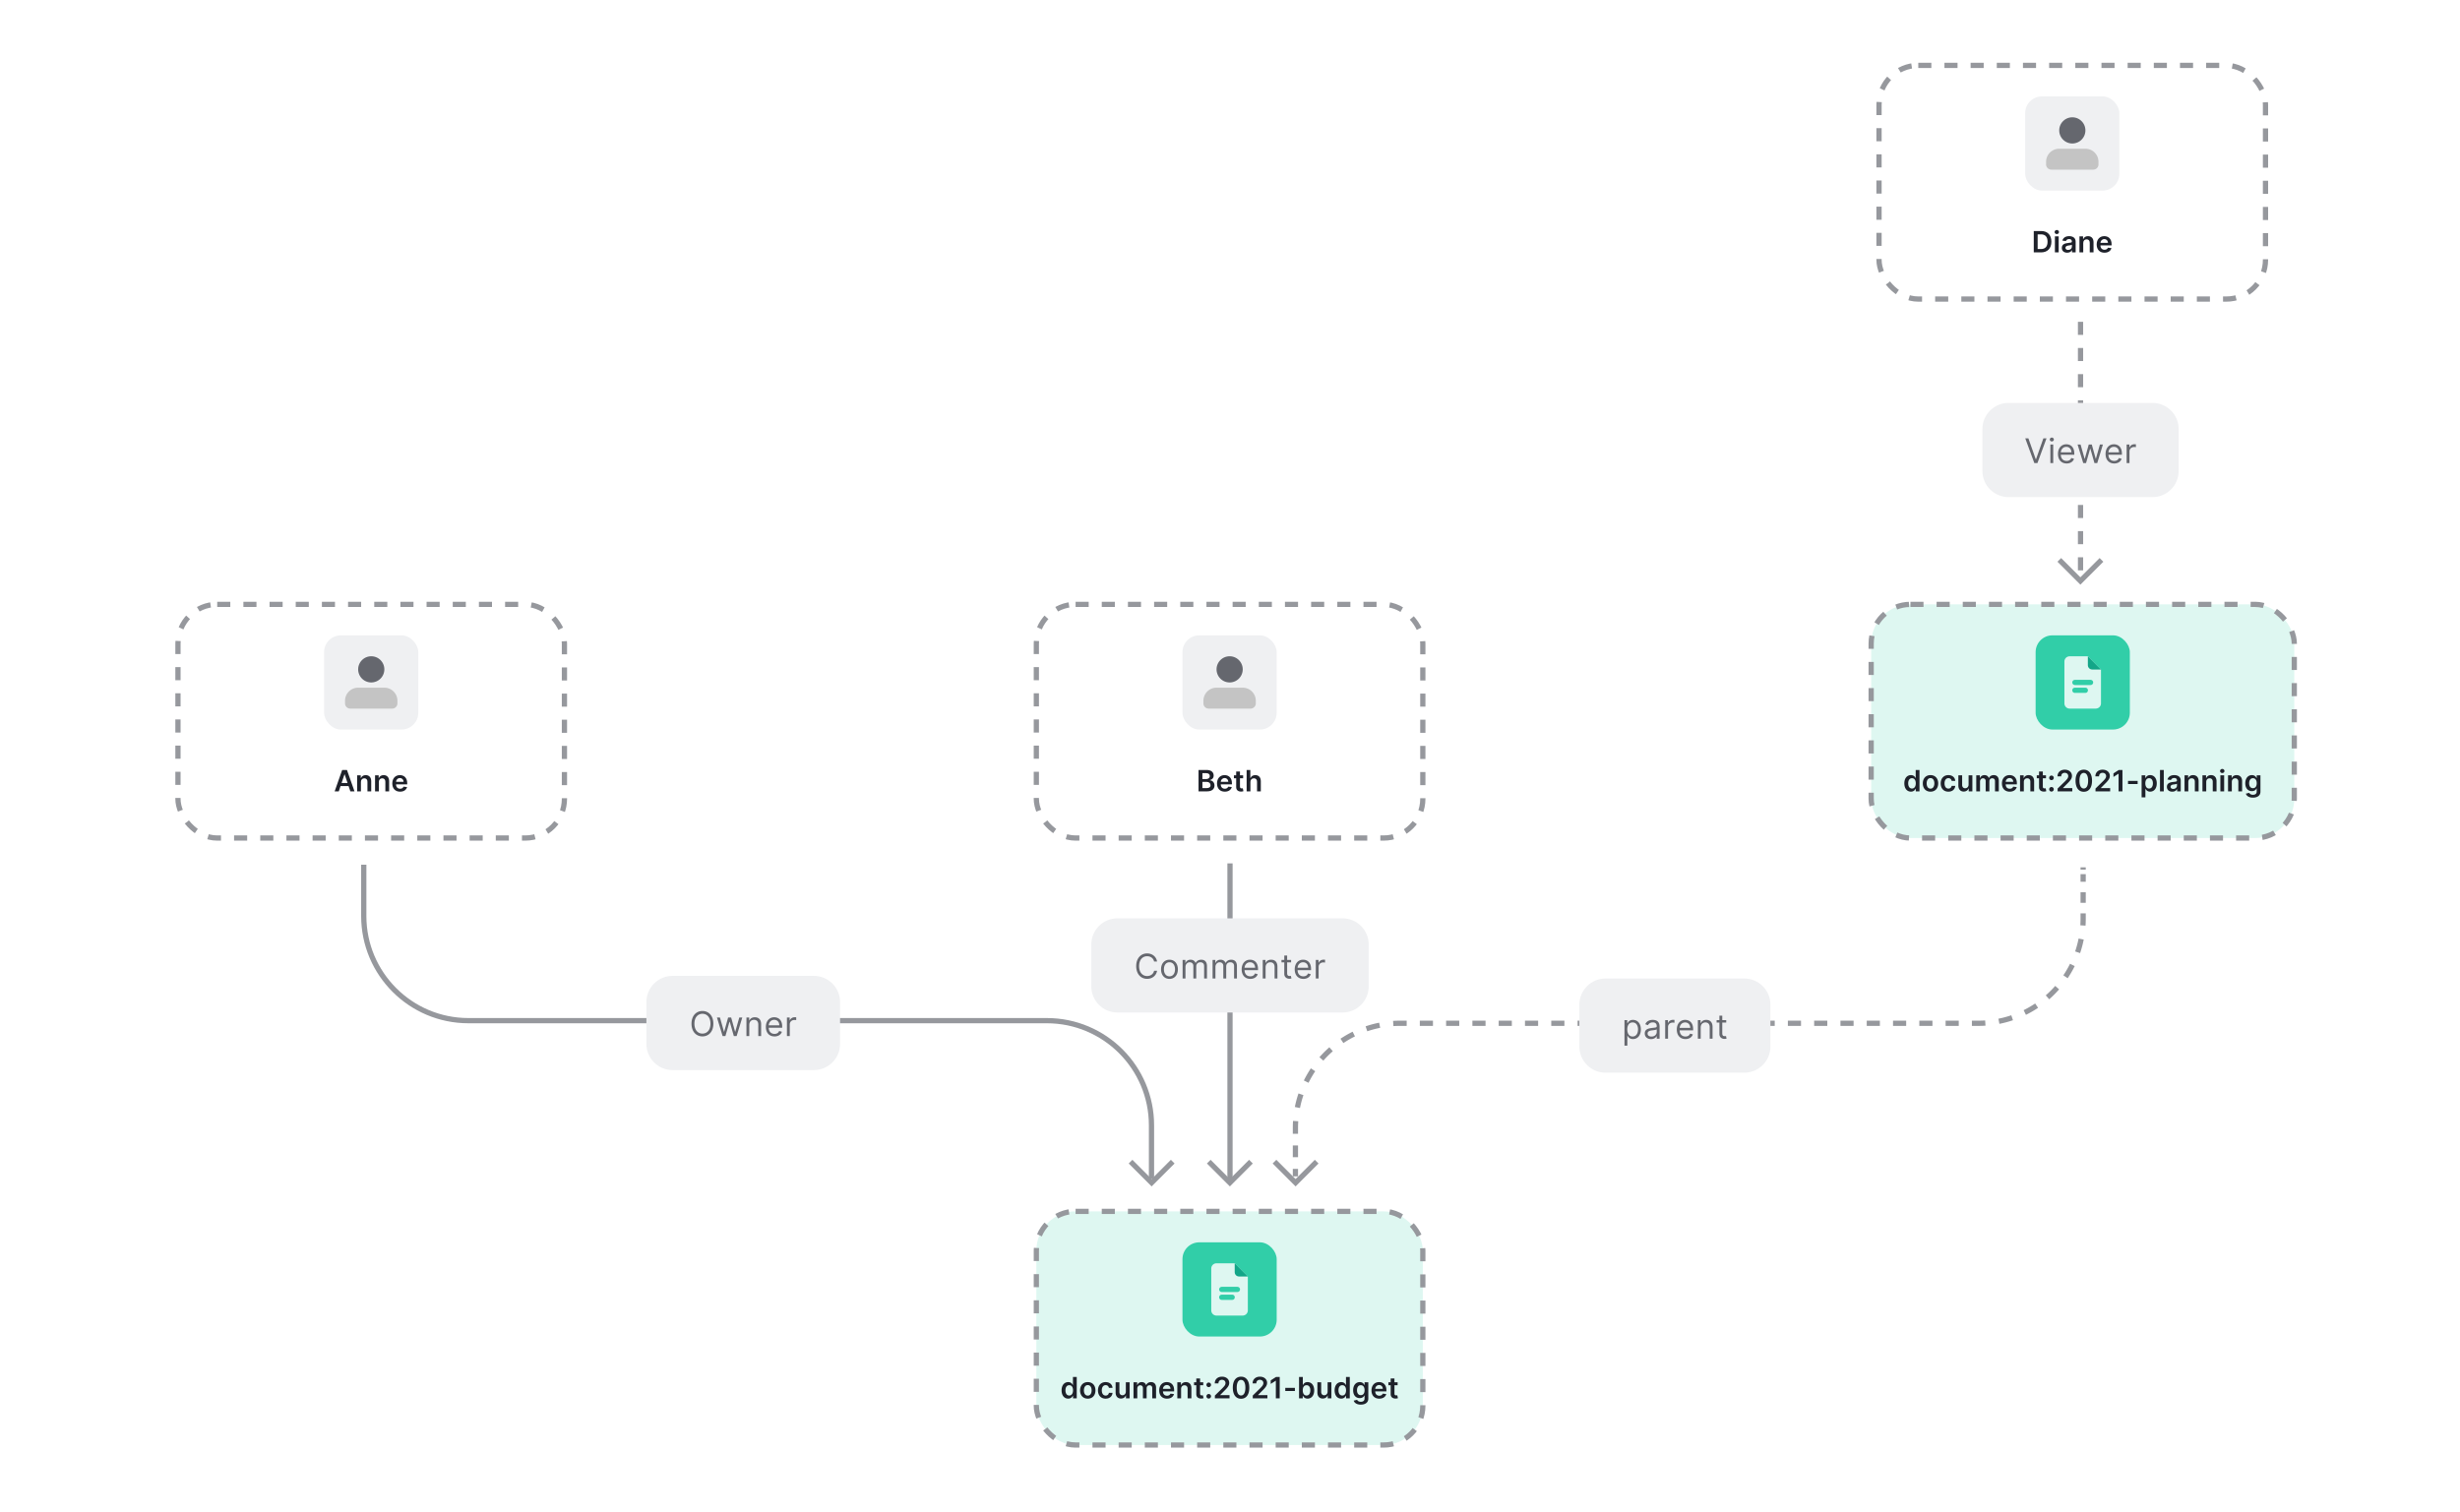<svg width="940" height="578" viewBox="0 0 940 578" fill="none" xmlns="http://www.w3.org/2000/svg"><path fill="#fff" d="M0 0h940v578H0z"/><rect x="396" y="463" width="147.678" height="89.308" rx="15" fill="#DEF7F1"/><rect x="451.839" y="474.839" width="36" height="36" rx="6.42" fill="#31CEA8"/><path d="M476.816 487.926v12.913a1.996 1.996 0 0 1-1.996 1.996h-9.985a1.995 1.995 0 0 1-1.996-1.996v-15.991c0-1.102.893-1.996 1.996-1.996h6.993l4.988 5.074z" fill="#DEF7F1"/><path d="M476.825 487.894h-3.376c-.912 0-1.65-.738-1.65-1.649v-3.406l5.026 5.055z" fill="#13A688"/><path d="M472.832 491.839h-5.986c-.555 0-1.007.447-1.007 1 0 .552.45 1 1.007 1h5.986c.555 0 1.007-.447 1.007-1 0-.553-.451-1-1.007-1zm-1.943 3h-4.1c-.524 0-.95.447-.95 1 0 .552.425 1 .95 1h4.1c.524 0 .95-.447.95-1 0-.553-.426-1-.95-1z" fill="#31CEA8"/><path d="M408.175 534.576c1.053 0 1.528-.626 1.756-1.073h.087v.966h1.421v-8.171h-1.449v3.056h-.059c-.22-.443-.671-1.093-1.752-1.093-1.416 0-2.529 1.109-2.529 3.152 0 2.018 1.081 3.163 2.525 3.163zm.403-1.185c-.953 0-1.456-.837-1.456-1.986 0-1.141.495-1.959 1.456-1.959.93 0 1.44.77 1.44 1.959s-.518 1.986-1.44 1.986zm7.073 1.197c1.795 0 2.936-1.264 2.936-3.159 0-1.899-1.141-3.168-2.936-3.168-1.796 0-2.937 1.269-2.937 3.168 0 1.895 1.141 3.159 2.937 3.159zm.008-1.157c-.994 0-1.481-.885-1.481-2.006 0-1.121.487-2.019 1.481-2.019.977 0 1.464.898 1.464 2.019s-.487 2.006-1.464 2.006zm6.826 1.157c1.54 0 2.522-.913 2.626-2.214h-1.381c-.123.658-.598 1.037-1.233 1.037-.901 0-1.484-.754-1.484-2.006 0-1.237.595-1.979 1.484-1.979.695 0 1.121.447 1.233 1.037h1.381c-.1-1.328-1.137-2.202-2.634-2.202-1.795 0-2.928 1.297-2.928 3.168 0 1.855 1.105 3.159 2.936 3.159zm7.717-2.697c0 .934-.666 1.397-1.304 1.397-.695 0-1.157-.491-1.157-1.269v-3.678h-1.445v3.902c0 1.472.838 2.305 2.043 2.305.918 0 1.564-.482 1.843-1.168h.064v1.089h1.4v-6.128h-1.444v3.55zm2.929 2.578h1.445v-3.727c0-.754.502-1.264 1.125-1.264.61 0 1.029.411 1.029 1.041v3.95h1.416v-3.822c0-.69.411-1.169 1.109-1.169.583 0 1.045.343 1.045 1.101v3.89h1.449v-4.114c0-1.368-.79-2.094-1.915-2.094-.89 0-1.568.439-1.84 1.121h-.063c-.236-.694-.83-1.121-1.656-1.121-.822 0-1.436.423-1.691 1.121h-.072v-1.041h-1.381v6.128zm12.796.119c1.428 0 2.409-.698 2.665-1.763l-1.349-.152c-.195.519-.674.79-1.297.79-.933 0-1.551-.614-1.563-1.663h4.268v-.443c0-2.15-1.292-3.096-2.8-3.096-1.756 0-2.901 1.289-2.901 3.18 0 1.923 1.129 3.147 2.977 3.147zm-1.54-3.762c.043-.782.622-1.44 1.484-1.44.829 0 1.388.606 1.396 1.44h-2.88zm6.93.052c0-.886.535-1.396 1.297-1.396.746 0 1.193.491 1.193 1.308v3.679h1.444v-3.902c.004-1.468-.834-2.306-2.099-2.306-.917 0-1.547.439-1.827 1.121h-.072v-1.041h-1.38v6.128h1.444v-3.591zm8.462-2.537h-1.209v-1.468h-1.444v1.468h-.87v1.117h.87v3.407c-.008 1.153.83 1.719 1.915 1.687.411-.012.694-.091.85-.143l-.244-1.129c-.079.02-.243.056-.423.056-.363 0-.654-.128-.654-.711v-3.167h1.209v-1.117zm2.097 6.215a.888.888 0 0 0 .878-.877.887.887 0 0 0-.878-.87.87.87 0 0 0-.877.87.872.872 0 0 0 .877.877zm0-4.376a.888.888 0 0 0 .878-.878.887.887 0 0 0-.878-.869.87.87 0 0 0-.877.869.873.873 0 0 0 .877.878zm2.353 4.289h5.601v-1.237h-3.558v-.056l1.408-1.432c1.588-1.524 2.027-2.266 2.027-3.188 0-1.368-1.113-2.369-2.757-2.369-1.62 0-2.769 1.005-2.769 2.557h1.409c0-.834.526-1.357 1.34-1.357.778 0 1.356.475 1.356 1.245 0 .682-.414 1.169-1.22 1.987l-2.837 2.78v1.07zm9.998.155c1.971.004 3.147-1.552 3.147-4.233 0-2.665-1.184-4.204-3.147-4.204-1.963 0-3.144 1.535-3.148 4.204 0 2.677 1.177 4.233 3.148 4.233zm0-1.248c-1.018 0-1.656-1.022-1.652-2.985.004-1.946.638-2.972 1.652-2.972 1.017 0 1.651 1.026 1.655 2.972 0 1.963-.634 2.985-1.655 2.985zm4.473 1.093h5.601v-1.237h-3.558v-.056l1.408-1.432c1.588-1.524 2.026-2.266 2.026-3.188 0-1.368-1.113-2.369-2.756-2.369-1.62 0-2.769 1.005-2.769 2.557h1.408c0-.834.527-1.357 1.341-1.357.778 0 1.356.475 1.356 1.245 0 .682-.415 1.169-1.221 1.987l-2.836 2.78v1.07zm10.301-8.171h-1.409l-2.03 1.305v1.356l1.911-1.221h.048v6.731h1.48v-8.171zm5.804 4.173h-3.678v1.189h3.678v-1.189zm1.583 3.998h1.42v-.966h.084c.228.447.702 1.073 1.756 1.073 1.444 0 2.525-1.145 2.525-3.163 0-2.043-1.113-3.152-2.529-3.152-1.082 0-1.532.65-1.752 1.093h-.06v-3.056h-1.444v8.171zm1.416-3.064c0-1.189.511-1.959 1.441-1.959.961 0 1.456.818 1.456 1.959 0 1.149-.503 1.986-1.456 1.986-.922 0-1.441-.797-1.441-1.986zm9.502.486c0 .934-.666 1.397-1.304 1.397-.694 0-1.157-.491-1.157-1.269v-3.678h-1.444v3.902c0 1.472.837 2.305 2.042 2.305.918 0 1.564-.482 1.843-1.168h.064v1.089h1.401v-6.128h-1.445v3.55zm5.204 2.685c1.053 0 1.528-.626 1.755-1.073h.088v.966h1.42v-8.171h-1.448v3.056h-.06c-.219-.443-.67-1.093-1.751-1.093-1.417 0-2.53 1.109-2.53 3.152 0 2.018 1.081 3.163 2.526 3.163zm.403-1.185c-.954 0-1.457-.837-1.457-1.986 0-1.141.495-1.959 1.457-1.959.929 0 1.44.77 1.44 1.959s-.519 1.986-1.44 1.986zm7.064 3.479c1.656 0 2.876-.758 2.876-2.302v-6.227h-1.424v1.013h-.08c-.219-.443-.678-1.093-1.759-1.093-1.416 0-2.529 1.109-2.529 3.124 0 1.998 1.113 2.996 2.525 2.996 1.049 0 1.54-.563 1.763-1.013h.072v1.16c0 .878-.598 1.249-1.42 1.249-.87 0-1.253-.411-1.428-.746l-1.301.315c.263.834 1.145 1.524 2.705 1.524zm.012-3.622c-.954 0-1.456-.742-1.456-1.871 0-1.113.494-1.931 1.456-1.931.929 0 1.44.77 1.44 1.931 0 1.169-.519 1.871-1.44 1.871zm7.057 1.34c1.428 0 2.41-.698 2.665-1.763l-1.348-.152c-.196.519-.674.79-1.297.79-.933 0-1.552-.614-1.564-1.663h4.269v-.443c0-2.15-1.293-3.096-2.801-3.096-1.755 0-2.9 1.289-2.9 3.18 0 1.923 1.129 3.147 2.976 3.147zm-1.54-3.762c.044-.782.623-1.44 1.484-1.44.83 0 1.389.606 1.397 1.44h-2.881zm8.547-2.485h-1.209v-1.468H531.4v1.468h-.87v1.117h.87v3.407c-.008 1.153.83 1.719 1.915 1.687.411-.012.694-.091.849-.143l-.243-1.129c-.08.02-.243.056-.423.056-.363 0-.654-.128-.654-.711v-3.167h1.209v-1.117z" fill="#1E212A"/><rect x="396" y="463" width="147.678" height="89.308" rx="15" stroke="#96989D" stroke-width="2" stroke-dasharray="5 5"/><rect x="451.839" y="242.839" width="36" height="36" rx="6.42" fill="#EFF0F2"/><path d="M464.862 255.84a5 5 0 1 1 10-.001 5 5 0 0 1-10 .001z" fill="#65676E"/><path d="M461.304 264.309a4.992 4.992 0 0 1 3.532-1.463h10.027a4.996 4.996 0 0 1 4.995 4.995v.996a2.002 2.002 0 0 1-2.002 2.002h-16.013a2.002 2.002 0 0 1-2.002-2.002v-.996c0-1.324.526-2.595 1.463-3.532z" fill="#C4C4C4"/><path d="M457.979 302.469h3.307c1.871 0 2.789-.954 2.789-2.226 0-1.237-.878-1.963-1.748-2.007v-.08c.798-.187 1.428-.746 1.428-1.739 0-1.217-.877-2.119-2.649-2.119h-3.127v8.171zm1.48-1.237v-2.394h1.631c.914 0 1.481.559 1.481 1.289 0 .65-.447 1.105-1.52 1.105h-1.592zm0-3.459v-2.254h1.496c.87 0 1.32.459 1.32 1.089 0 .718-.582 1.165-1.352 1.165h-1.464zm8.552 4.815c1.428 0 2.41-.698 2.665-1.763l-1.348-.152c-.196.519-.675.79-1.297.79-.933 0-1.552-.614-1.564-1.663h4.269v-.443c0-2.15-1.293-3.096-2.801-3.096-1.755 0-2.9 1.289-2.9 3.18 0 1.923 1.129 3.147 2.976 3.147zm-1.54-3.762c.044-.782.623-1.44 1.484-1.44.83 0 1.389.606 1.397 1.44h-2.881zm8.547-2.485h-1.209v-1.468h-1.444v1.468h-.87v1.117h.87v3.407c-.008 1.153.83 1.719 1.915 1.687.411-.012.694-.091.849-.143l-.243-1.129c-.08.02-.243.056-.423.056-.363 0-.654-.128-.654-.71v-3.168h1.209v-1.117zm2.783 2.537c0-.886.551-1.396 1.325-1.396.758 0 1.205.483 1.205 1.308v3.679h1.444v-3.902c0-1.48-.838-2.306-2.111-2.306-.941 0-1.54.427-1.823 1.121h-.072v-3.084h-1.412v8.171h1.444v-3.591z" fill="#1E212A"/><rect x="396" y="231" width="147.678" height="89.308" rx="15" stroke="#96989D" stroke-width="2" stroke-dasharray="5 5"/><rect x="773.839" y="36.839" width="36" height="36" rx="6.42" fill="#EFF0F2"/><path d="M786.862 49.84a5 5 0 1 1 10 0 5 5 0 0 1-10 0z" fill="#65676E"/><path d="M783.304 58.309a4.994 4.994 0 0 1 3.532-1.463h10.027a4.997 4.997 0 0 1 4.995 4.996v.995a2.002 2.002 0 0 1-2.002 2.002h-16.013a2.002 2.002 0 0 1-2.002-2.002v-.996c0-1.324.526-2.595 1.463-3.532z" fill="#C4C4C4"/><path d="M779.9 96.469c2.49 0 3.966-1.54 3.966-4.094 0-2.545-1.476-4.077-3.91-4.077h-2.824v8.17h2.768zm-1.288-1.281v-5.61h1.26c1.66 0 2.526.926 2.526 2.797 0 1.88-.866 2.813-2.569 2.813h-1.217zm6.596 1.28h1.445v-6.127h-1.445v6.128zm.726-6.997c.459 0 .834-.351.834-.782 0-.435-.375-.786-.834-.786-.462 0-.837.351-.837.786 0 .431.375.782.837.782zm3.967 7.121c.961 0 1.536-.45 1.799-.965h.048v.842h1.388v-4.101c0-1.62-1.32-2.107-2.489-2.107-1.289 0-2.278.575-2.597 1.692l1.348.191c.144-.419.551-.778 1.257-.778.67 0 1.037.343 1.037.946v.023c0 .416-.435.435-1.516.551-1.189.128-2.326.483-2.326 1.863 0 1.205.882 1.843 2.051 1.843zm.375-1.06c-.602 0-1.033-.276-1.033-.807 0-.554.482-.786 1.129-.877.379-.052 1.137-.148 1.324-.3v.722c0 .683-.55 1.261-1.42 1.261zm5.757-2.654c0-.885.534-1.396 1.296-1.396.746 0 1.193.49 1.193 1.308v3.679h1.444v-3.902c.004-1.468-.833-2.306-2.098-2.306-.918 0-1.548.439-1.827 1.121h-.072v-1.041h-1.38v6.128h1.444v-3.59zm8.114 3.71c1.429 0 2.41-.698 2.665-1.763l-1.348-.152c-.196.519-.674.79-1.297.79-.933 0-1.552-.614-1.564-1.663h4.269v-.443c0-2.15-1.292-3.096-2.8-3.096-1.756 0-2.901 1.289-2.901 3.18 0 1.922 1.129 3.147 2.976 3.147zm-1.54-3.762c.044-.782.623-1.44 1.484-1.44.83 0 1.389.607 1.397 1.44h-2.881z" fill="#1E212A"/><rect x="718" y="25" width="147.678" height="89.308" rx="15" stroke="#96989D" stroke-width="2" stroke-dasharray="5 5"/><rect x="123.839" y="242.839" width="36" height="36" rx="6.42" fill="#EFF0F2"/><path d="M136.862 255.84a5 5 0 1 1 10-.001 5 5 0 0 1-10 .001z" fill="#65676E"/><path d="M133.304 264.309a4.992 4.992 0 0 1 3.532-1.463h10.027a4.996 4.996 0 0 1 4.995 4.995v.996a2.002 2.002 0 0 1-2.002 2.002h-16.013a2.002 2.002 0 0 1-2.002-2.002v-.996c0-1.324.526-2.595 1.463-3.532z" fill="#C4C4C4"/><path d="M129.454 302.469l.674-2.015h3.072l.678 2.015h1.58l-2.881-8.171h-1.827l-2.876 8.171h1.58zm1.073-3.204l1.105-3.291h.064l1.105 3.291h-2.274zm7.387-.387c0-.886.535-1.396 1.297-1.396.746 0 1.193.491 1.193 1.308v3.679h1.444v-3.902c.004-1.468-.834-2.306-2.099-2.306-.917 0-1.548.439-1.827 1.121h-.072v-1.041h-1.38v6.128h1.444v-3.591zm6.846 0c0-.886.535-1.396 1.297-1.396.746 0 1.193.491 1.193 1.308v3.679h1.444v-3.902c.004-1.468-.834-2.306-2.099-2.306-.917 0-1.548.439-1.827 1.121h-.072v-1.041h-1.38v6.128h1.444v-3.591zm8.115 3.71c1.428 0 2.409-.698 2.665-1.763l-1.349-.152c-.195.519-.674.79-1.296.79-.934 0-1.552-.614-1.564-1.663h4.269v-.443c0-2.15-1.293-3.096-2.801-3.096-1.755 0-2.9 1.289-2.9 3.18 0 1.923 1.129 3.147 2.976 3.147zm-1.54-3.762c.044-.782.622-1.44 1.484-1.44.83 0 1.388.606 1.396 1.44h-2.88z" fill="#1E212A"/><rect x="68" y="231" width="147.678" height="89.308" rx="15" stroke="#96989D" stroke-width="2" stroke-dasharray="5 5"/><path d="M796 335h1-1zm-261 56.113v-1 1zm221 0v1-1zm41-59.613v.875h-2v-.875h2zm0 2.625V335h-2v-.875h2zm0 .875v2.014h-2V335h2zm0 6.042v4.029h-2v-4.029h2zm0 8.057v2.014h-2v-2.014h2zm0 2.014c0 .902-.029 1.796-.086 2.684l-1.996-.129c.054-.845.082-1.696.082-2.555h2zm-.78 8.001a40.737 40.737 0 0 1-1.386 5.183l-1.894-.643a38.744 38.744 0 0 0 1.318-4.928l1.962.388zm-3.441 10.138a40.901 40.901 0 0 1-2.685 4.642l-1.662-1.112a39.037 39.037 0 0 0 2.554-4.416l1.793.886zm-5.953 8.895a41.375 41.375 0 0 1-3.792 3.792l-1.32-1.503a39.39 39.39 0 0 0 3.609-3.608l1.503 1.319zm-8.045 7.06a40.985 40.985 0 0 1-4.643 2.686l-.886-1.793a38.956 38.956 0 0 0 4.416-2.555l1.113 1.662zm-9.597 4.741a40.779 40.779 0 0 1-5.183 1.385l-.389-1.962a38.756 38.756 0 0 0 4.929-1.317l.643 1.894zm-10.501 2.079c-.887.057-1.782.086-2.683.086v-2c.858 0 1.71-.027 2.554-.082l.129 1.996zm-2.683.086h-2.511v-2H756v2zm-7.534 0h-5.023v-2h5.023v2zm-10.046 0h-5.022v-2h5.022v2zm-10.045 0h-5.023v-2h5.023v2zm-10.045 0h-5.023v-2h5.023v2zm-10.046 0h-5.023v-2h5.023v2zm-10.045 0h-5.023v-2h5.023v2zm-10.046 0h-5.023v-2h5.023v2zm-10.045 0h-5.023v-2h5.023v2zm-10.046 0h-5.023v-2h5.023v2zm-10.045 0h-5.023v-2h5.023v2zm-10.046 0h-5.022v-2h5.022v2zm-10.045 0h-5.023v-2h5.023v2zm-10.046 0h-5.022v-2h5.022v2zm-10.045 0h-5.023v-2h5.023v2zm-10.045 0h-5.023v-2h5.023v2zm-10.046 0h-5.023v-2h5.023v2zm-10.045 0h-5.023v-2h5.023v2zm-10.046 0h-5.023v-2h5.023v2zm-10.045 0h-5.023v-2h5.023v2zm-10.046 0h-5.022v-2h5.022v2zm-10.045 0h-5.023v-2h5.023v2zm-10.046 0H535v-2h2.511v2zm-2.511 0c-.858 0-1.71.028-2.554.083l-.129-1.996a41.84 41.84 0 0 1 2.683-.087v2zm-7.612.743c-1.685.333-3.33.775-4.929 1.317l-.643-1.894a40.779 40.779 0 0 1 5.183-1.385l.389 1.962zm-9.64 3.271a38.87 38.87 0 0 0-4.416 2.555l-1.113-1.662a40.985 40.985 0 0 1 4.643-2.686l.886 1.793zm-8.462 5.664a39.139 39.139 0 0 0-3.609 3.608l-1.503-1.319a41.25 41.25 0 0 1 3.792-3.792l1.32 1.503zm-6.718 7.654a38.886 38.886 0 0 0-2.554 4.416l-1.794-.886a40.972 40.972 0 0 1 2.686-4.642l1.662 1.112zm-4.508 9.128a38.744 38.744 0 0 0-1.318 4.928l-1.962-.388a40.737 40.737 0 0 1 1.386-5.183l1.894.643zm-1.978 9.986a40.028 40.028 0 0 0-.082 2.554h-2c0-.901.029-1.796.086-2.683l1.996.129zm-.082 2.554v2.236h-2v-2.236h2zm0 6.708v4.471h-2v-4.471h2zm0 8.943V449h-2v-2.236h2zm0 2.236v.625h-2V449h2zm0 1.875v.625h-2v-.625h2z" fill="#96989D"/><path d="M487 444l8.056 8.056 8.057-8.056" stroke="#96989D" stroke-width="2"/><path d="M603.5 384c0-5.523 4.477-10 10-10h53c5.523 0 10 4.477 10 10v16c0 5.523-4.477 10-10 10h-53c-5.523 0-10-4.477-10-10v-16z" fill="#EFF0F2"/><path d="M620.741 399.659h1.09v-3.748h.092c.24.387.702 1.237 2.068 1.237 1.773 0 3.01-1.422 3.01-3.675 0-2.234-1.237-3.656-3.028-3.656-1.385 0-1.81.849-2.05 1.219h-.129v-1.127h-1.053v9.75zm1.071-6.204c0-1.589.702-2.66 2.032-2.66 1.385 0 2.068 1.164 2.068 2.66 0 1.514-.702 2.714-2.068 2.714-1.312 0-2.032-1.108-2.032-2.714zm9.088 3.711c1.237 0 1.883-.665 2.105-1.126h.055v.96h1.09v-4.672c0-2.253-1.718-2.511-2.622-2.511-1.071 0-2.29.369-2.844 1.662l1.034.369c.24-.517.808-1.071 1.847-1.071 1.001 0 1.495.531 1.495 1.44v.037c0 .527-.535.48-1.828.647-1.315.17-2.751.461-2.751 2.086 0 1.385 1.071 2.179 2.419 2.179zm.166-.978c-.868 0-1.496-.388-1.496-1.145 0-.831.757-1.09 1.607-1.201.461-.055 1.699-.184 1.883-.406v.997c0 .887-.701 1.755-1.994 1.755zm5.222.812h1.09v-4.487c0-.96.757-1.662 1.791-1.662.291 0 .591.055.665.074v-1.108a10.696 10.696 0 0 0-.573-.019c-.849 0-1.588.48-1.846 1.182h-.074v-1.071h-1.053V397zm7.744.148c1.441 0 2.493-.72 2.826-1.791l-1.053-.296c-.277.739-.918 1.108-1.773 1.108-1.278 0-2.16-.826-2.211-2.345h5.148v-.462c0-2.64-1.57-3.545-3.047-3.545-1.921 0-3.195 1.514-3.195 3.693 0 2.179 1.256 3.638 3.305 3.638zm-2.211-4.266c.074-1.103.854-2.087 2.101-2.087 1.181 0 1.939.887 1.939 2.087h-4.04zm8.044-.148c0-1.237.767-1.939 1.81-1.939 1.011 0 1.625.661 1.625 1.773V397h1.09v-4.506c0-1.809-.965-2.677-2.401-2.677-1.071 0-1.736.48-2.068 1.2h-.093v-1.108h-1.052V397h1.089v-4.266zm9.749-2.825H658.1v-1.699h-1.09v1.699h-1.071v.923h1.071v4.432c0 1.237.998 1.828 1.921 1.828.406 0 .665-.074.812-.129l-.221-.979c-.092.019-.24.056-.48.056-.48 0-.942-.148-.942-1.071v-4.137h1.514v-.923z" fill="#65676E"/><path d="M470 330v122" stroke="#96989D" stroke-width="2" stroke-miterlimit="16"/><path d="M417 361c0-5.523 4.477-10 10-10h86c5.523 0 10 4.477 10 10v16c0 5.523-4.477 10-10 10h-86c-5.523 0-10-4.477-10-10v-16z" fill="#EFF0F2"/><path d="M442.136 367.5c-.351-1.939-1.902-3.084-3.804-3.084-2.419 0-4.173 1.865-4.173 4.857 0 2.991 1.754 4.856 4.173 4.856 1.902 0 3.453-1.145 3.804-3.084h-1.145c-.277 1.312-1.403 2.013-2.659 2.013-1.717 0-3.065-1.329-3.065-3.785 0-2.456 1.348-3.786 3.065-3.786 1.256 0 2.382.702 2.659 2.013h1.145zm4.733 6.648c1.921 0 3.213-1.459 3.213-3.657 0-2.215-1.292-3.674-3.213-3.674-1.92 0-3.213 1.459-3.213 3.674 0 2.198 1.293 3.657 3.213 3.657zm0-.979c-1.459 0-2.123-1.256-2.123-2.678 0-1.421.664-2.696 2.123-2.696s2.124 1.275 2.124 2.696c0 1.422-.665 2.678-2.124 2.678zm5.026.831h1.09v-4.432c0-1.039.757-1.773 1.606-1.773.827 0 1.404.541 1.404 1.348V374h1.108v-4.616c0-.915.572-1.589 1.569-1.589.776 0 1.441.411 1.441 1.459V374h1.089v-4.746c0-1.666-.895-2.437-2.16-2.437-1.016 0-1.759.466-2.124 1.2h-.074c-.351-.757-.969-1.2-1.902-1.2-.923 0-1.606.443-1.902 1.2h-.092v-1.108h-1.053V374zm11.449 0h1.09v-4.432c0-1.039.757-1.773 1.606-1.773.827 0 1.404.541 1.404 1.348V374h1.108v-4.616c0-.915.572-1.589 1.569-1.589.776 0 1.441.411 1.441 1.459V374h1.089v-4.746c0-1.666-.896-2.437-2.16-2.437-1.016 0-1.759.466-2.124 1.2h-.074c-.351-.757-.969-1.2-1.902-1.2-.923 0-1.606.443-1.902 1.2h-.092v-1.108h-1.053V374zm14.422.148c1.44 0 2.493-.72 2.825-1.791l-1.052-.296c-.277.739-.919 1.108-1.773 1.108-1.279 0-2.16-.826-2.211-2.345h5.147v-.462c0-2.64-1.569-3.545-3.047-3.545-1.92 0-3.194 1.514-3.194 3.693 0 2.179 1.255 3.638 3.305 3.638zm-2.211-4.266c.074-1.103.854-2.087 2.1-2.087 1.182 0 1.939.887 1.939 2.087h-4.039zm8.044-.148c0-1.237.766-1.939 1.81-1.939 1.011 0 1.625.661 1.625 1.773V374h1.089v-4.506c0-1.809-.965-2.677-2.4-2.677-1.071 0-1.736.48-2.069 1.2h-.092v-1.108h-1.053V374h1.09v-4.266zm9.749-2.825h-1.514v-1.699h-1.09v1.699h-1.071v.923h1.071v4.432c0 1.237.997 1.828 1.921 1.828.406 0 .664-.074.812-.129l-.222-.979c-.092.019-.24.056-.48.056-.48 0-.941-.148-.941-1.071v-4.137h1.514v-.923zm4.685 7.239c1.441 0 2.493-.72 2.826-1.791l-1.053-.296c-.277.739-.918 1.108-1.773 1.108-1.278 0-2.16-.826-2.211-2.345h5.148v-.462c0-2.64-1.57-3.545-3.047-3.545-1.921 0-3.195 1.514-3.195 3.693 0 2.179 1.256 3.638 3.305 3.638zm-2.211-4.266c.074-1.103.854-2.087 2.101-2.087 1.181 0 1.939.887 1.939 2.087h-4.04zm6.955 4.118h1.089v-4.487c0-.96.757-1.662 1.792-1.662.29 0 .59.055.664.074v-1.108a10.657 10.657 0 0 0-.572-.019c-.85 0-1.588.48-1.847 1.182h-.074v-1.071h-1.052V374z" fill="#65676E"/><path d="M478 444l-8.056 8.057-8.057-8.057" stroke="#96989D" stroke-width="2"/><path d="M139 334h-1 1zm40 57.113h221v-2H179v2zm260 39V448h2v-17.887h-2zm-299-80V334h-2v16.113h2zM439 448v2.5h2V448h-2zM140 334v-3.5h-2v3.5h2zm260 57.113c21.539 0 39 17.461 39 39h2c0-22.643-18.356-41-41-41v2zm-221-2c-21.539 0-39-17.46-39-39h-2c0 22.644 18.356 41 41 41v-2z" fill="#96989D"/><path d="M247 383c0-5.523 4.477-10 10-10h54c5.523 0 10 4.477 10 10v16c0 5.523-4.477 10-10 10h-54c-5.523 0-10-4.477-10-10v-16z" fill="#EFF0F2"/><path d="M272.586 391.273c0-2.992-1.754-4.857-4.173-4.857s-4.174 1.865-4.174 4.857c0 2.991 1.755 4.856 4.174 4.856 2.419 0 4.173-1.865 4.173-4.856zm-1.108 0c0 2.456-1.348 3.785-3.065 3.785-1.718 0-3.066-1.329-3.066-3.785 0-2.456 1.348-3.786 3.066-3.786 1.717 0 3.065 1.33 3.065 3.786zM276.12 396h1.071l1.551-5.447h.111l1.551 5.447h1.071l2.16-7.091h-1.145l-1.532 5.411h-.074l-1.496-5.411h-1.163l-1.514 5.429h-.074l-1.533-5.429h-1.145L276.12 396zm10.195-4.266c0-1.237.766-1.939 1.81-1.939 1.011 0 1.625.661 1.625 1.773V396h1.089v-4.506c0-1.809-.965-2.677-2.4-2.677-1.071 0-1.736.48-2.068 1.2h-.093v-1.108h-1.052V396h1.089v-4.266zm9.638 4.414c1.441 0 2.493-.72 2.825-1.791l-1.052-.296c-.277.739-.919 1.108-1.773 1.108-1.279 0-2.16-.826-2.211-2.345h5.147v-.462c0-2.64-1.569-3.545-3.047-3.545-1.92 0-3.194 1.514-3.194 3.693 0 2.179 1.255 3.638 3.305 3.638zm-2.211-4.266c.074-1.103.854-2.087 2.1-2.087 1.182 0 1.939.887 1.939 2.087h-4.039zm6.955 4.118h1.089v-4.487c0-.96.757-1.662 1.791-1.662.291 0 .591.055.665.074v-1.108a10.693 10.693 0 0 0-.572-.019c-.85 0-1.588.48-1.847 1.182h-.074v-1.071h-1.052V396z" fill="#65676E"/><path d="M432 444l8.056 8.056 8.057-8.056" stroke="#96989D" stroke-width="2"/><rect x="715" y="231" width="161.678" height="89.308" rx="15" fill="#DEF7F1"/><rect x="777.839" y="242.839" width="36" height="36" rx="6.42" fill="#31CEA8"/><path d="M802.816 255.926v12.913a1.996 1.996 0 0 1-1.996 1.996h-9.985a1.995 1.995 0 0 1-1.996-1.996v-15.991c0-1.102.893-1.996 1.996-1.996h6.993l4.988 5.074z" fill="#DEF7F1"/><path d="M802.825 255.894h-3.376c-.912 0-1.65-.738-1.65-1.649v-3.406l5.026 5.055z" fill="#13A688"/><path d="M798.832 259.839h-5.986c-.555 0-1.007.447-1.007 1 0 .552.45 1 1.007 1h5.986c.555 0 1.007-.447 1.007-1 0-.553-.451-1-1.007-1zm-1.943 3h-4.1c-.524 0-.95.447-.95 1 0 .552.425 1 .95 1h4.1c.524 0 .95-.447.95-1 0-.553-.426-1-.95-1z" fill="#31CEA8"/><path d="M730.198 302.576c1.053 0 1.528-.626 1.756-1.073h.087v.966h1.421v-8.171h-1.449v3.056h-.059c-.22-.443-.671-1.093-1.752-1.093-1.416 0-2.529 1.109-2.529 3.152 0 2.018 1.081 3.163 2.525 3.163zm.403-1.185c-.953 0-1.456-.837-1.456-1.986 0-1.141.495-1.959 1.456-1.959.93 0 1.44.77 1.44 1.959s-.518 1.986-1.44 1.986zm7.073 1.197c1.795 0 2.936-1.264 2.936-3.159 0-1.899-1.141-3.168-2.936-3.168-1.796 0-2.937 1.269-2.937 3.168 0 1.895 1.141 3.159 2.937 3.159zm.008-1.157c-.994 0-1.481-.885-1.481-2.006 0-1.121.487-2.019 1.481-2.019.977 0 1.464.898 1.464 2.019s-.487 2.006-1.464 2.006zm6.826 1.157c1.54 0 2.522-.913 2.626-2.214h-1.381c-.123.658-.598 1.037-1.233 1.037-.901 0-1.484-.754-1.484-2.006 0-1.237.595-1.979 1.484-1.979.695 0 1.121.447 1.233 1.037h1.381c-.1-1.328-1.137-2.202-2.634-2.202-1.795 0-2.928 1.297-2.928 3.168 0 1.855 1.105 3.159 2.936 3.159zm7.717-2.697c0 .934-.666 1.397-1.304 1.397-.695 0-1.157-.491-1.157-1.269v-3.678h-1.445v3.902c0 1.472.838 2.305 2.043 2.305.918 0 1.564-.482 1.843-1.168h.064v1.089h1.4v-6.128h-1.444v3.55zm2.929 2.578h1.445v-3.727c0-.754.502-1.264 1.125-1.264.61 0 1.029.411 1.029 1.041v3.95h1.416v-3.822c0-.69.411-1.169 1.109-1.169.583 0 1.045.343 1.045 1.101v3.89h1.449v-4.113c0-1.369-.79-2.095-1.915-2.095-.89 0-1.568.439-1.84 1.121h-.063c-.236-.694-.83-1.121-1.656-1.121-.822 0-1.436.423-1.691 1.121h-.072v-1.041h-1.381v6.128zm12.796.119c1.428 0 2.409-.698 2.665-1.763l-1.349-.152c-.195.519-.674.79-1.297.79-.933 0-1.551-.614-1.563-1.663h4.268v-.443c0-2.15-1.292-3.096-2.8-3.096-1.756 0-2.901 1.289-2.901 3.18 0 1.923 1.129 3.147 2.977 3.147zm-1.54-3.762c.043-.782.622-1.44 1.484-1.44.829 0 1.388.606 1.396 1.44h-2.88zm6.93.052c0-.886.535-1.396 1.297-1.396.746 0 1.193.491 1.193 1.308v3.679h1.444v-3.902c.004-1.468-.834-2.306-2.099-2.306-.917 0-1.547.439-1.827 1.121h-.072v-1.041h-1.38v6.128h1.444v-3.591zm8.462-2.537h-1.209v-1.468h-1.444v1.468h-.87v1.117h.87v3.407c-.008 1.153.83 1.719 1.915 1.687.411-.012.694-.091.85-.143l-.244-1.129c-.079.02-.243.056-.423.056-.363 0-.654-.128-.654-.71v-3.168h1.209v-1.117zm2.097 6.215a.888.888 0 0 0 .878-.877.887.887 0 0 0-.878-.87.87.87 0 0 0-.877.87.872.872 0 0 0 .877.877zm0-4.376a.888.888 0 0 0 .878-.878.887.887 0 0 0-.878-.869.87.87 0 0 0-.877.869.873.873 0 0 0 .877.878zm2.353 4.289h5.601v-1.237h-3.558v-.056l1.408-1.432c1.588-1.524 2.027-2.266 2.027-3.188 0-1.368-1.113-2.369-2.757-2.369-1.62 0-2.769 1.005-2.769 2.557h1.409c0-.834.526-1.357 1.34-1.357.778 0 1.356.475 1.356 1.245 0 .682-.414 1.169-1.22 1.987l-2.837 2.78v1.07zm9.998.155c1.971.004 3.147-1.552 3.147-4.233 0-2.665-1.184-4.204-3.147-4.204-1.963 0-3.144 1.535-3.148 4.204 0 2.677 1.177 4.233 3.148 4.233zm0-1.248c-1.018 0-1.656-1.022-1.652-2.985.004-1.946.638-2.972 1.652-2.972 1.017 0 1.651 1.026 1.655 2.972 0 1.963-.634 2.985-1.655 2.985zm4.473 1.093h5.601v-1.237h-3.558v-.056l1.408-1.432c1.588-1.524 2.026-2.266 2.026-3.188 0-1.368-1.113-2.369-2.756-2.369-1.62 0-2.769 1.005-2.769 2.557h1.408c0-.834.527-1.357 1.341-1.357.778 0 1.356.475 1.356 1.245 0 .682-.415 1.169-1.221 1.987l-2.836 2.78v1.07zm10.301-8.171h-1.409l-2.03 1.305v1.356l1.911-1.221h.048v6.731h1.48v-8.171zm5.804 4.173h-3.678v1.189h3.678v-1.189zm1.519 6.296h1.445v-3.264h.059c.228.447.703 1.073 1.756 1.073 1.444 0 2.525-1.145 2.525-3.163 0-2.043-1.113-3.152-2.529-3.152-1.081 0-1.532.65-1.752 1.093h-.083v-1.013h-1.421v8.426zm1.417-5.362c0-1.189.51-1.959 1.44-1.959.961 0 1.456.818 1.456 1.959 0 1.149-.503 1.986-1.456 1.986-.922 0-1.44-.797-1.44-1.986zm7.049-5.107h-1.444v8.171h1.444v-8.171zm3.248 8.294c.962 0 1.536-.45 1.8-.965h.048v.842h1.388v-4.102c0-1.619-1.321-2.106-2.49-2.106-1.288 0-2.278.575-2.597 1.692l1.349.191c.143-.419.55-.778 1.256-.778.671 0 1.038.343 1.038.946v.024c0 .414-.435.434-1.516.55-1.189.128-2.326.483-2.326 1.863 0 1.205.882 1.843 2.05 1.843zm.375-1.061c-.602 0-1.033-.275-1.033-.806 0-.554.483-.786 1.129-.877.379-.052 1.137-.148 1.325-.3v.722c0 .683-.551 1.261-1.421 1.261zm5.757-2.653c0-.886.535-1.396 1.297-1.396.746 0 1.193.491 1.193 1.308v3.679h1.444v-3.902c.004-1.468-.834-2.306-2.099-2.306-.917 0-1.548.439-1.827 1.121h-.072v-1.041h-1.38v6.128h1.444v-3.591zm6.846 0c0-.886.535-1.396 1.297-1.396.746 0 1.193.491 1.193 1.308v3.679h1.444v-3.902c.004-1.468-.834-2.306-2.099-2.306-.917 0-1.548.439-1.827 1.121h-.072v-1.041h-1.38v6.128h1.444v-3.591zm5.402 3.591h1.444v-6.128h-1.444v6.128zm.726-6.998c.459 0 .834-.351.834-.782 0-.435-.375-.786-.834-.786-.463 0-.838.351-.838.786 0 .431.375.782.838.782zm3.647 3.407c0-.886.535-1.396 1.297-1.396.746 0 1.193.491 1.193 1.308v3.679h1.444v-3.902c.004-1.468-.834-2.306-2.099-2.306-.917 0-1.547.439-1.827 1.121h-.071v-1.041h-1.381v6.128h1.444v-3.591zm8.067 5.992c1.656 0 2.876-.758 2.876-2.302v-6.227h-1.424v1.013h-.08c-.219-.443-.678-1.093-1.759-1.093-1.416 0-2.529 1.109-2.529 3.124 0 1.999 1.113 2.996 2.525 2.996 1.049 0 1.54-.563 1.763-1.013h.072v1.16c0 .878-.598 1.249-1.42 1.249-.87 0-1.253-.411-1.428-.746l-1.301.315c.263.834 1.145 1.524 2.705 1.524zm.012-3.622c-.953 0-1.456-.742-1.456-1.871 0-1.113.495-1.931 1.456-1.931.93 0 1.44.77 1.44 1.931 0 1.169-.518 1.871-1.44 1.871z" fill="#1E212A"/><rect x="715" y="231" width="161.678" height="89.308" rx="15" stroke="#96989D" stroke-width="2" stroke-dasharray="5 5"/><path d="M795 123v99" stroke="#96989D" stroke-width="2" stroke-miterlimit="16" stroke-dasharray="5 5"/><path d="M757.5 164c0-5.523 4.477-10 10-10h55c5.523 0 10 4.477 10 10v16c0 5.523-4.477 10-10 10h-55c-5.523 0-10-4.477-10-10v-16z" fill="#EFF0F2"/><path d="M775.077 167.545h-1.2l3.471 9.455h1.182l3.472-9.455h-1.2l-2.807 7.959h-.111l-2.807-7.959zm8.4 9.455h1.089v-7.091h-1.089V177zm.554-8.273c.424 0 .775-.332.775-.738 0-.407-.351-.739-.775-.739-.425 0-.776.332-.776.739 0 .406.351.738.776.738zm5.654 8.421c1.44 0 2.493-.72 2.825-1.791l-1.053-.296c-.277.739-.918 1.108-1.772 1.108-1.279 0-2.161-.826-2.212-2.345h5.148v-.462c0-2.64-1.57-3.545-3.047-3.545-1.921 0-3.195 1.514-3.195 3.693 0 2.179 1.256 3.638 3.306 3.638zm-2.212-4.266c.074-1.103.854-2.087 2.101-2.087 1.182 0 1.939.887 1.939 2.087h-4.04zm8.562 4.118h1.071l1.551-5.447h.111l1.551 5.447h1.071l2.16-7.091h-1.145l-1.532 5.411h-.074l-1.496-5.411h-1.163l-1.514 5.429h-.074l-1.533-5.429h-1.145l2.161 7.091zm11.837.148c1.441 0 2.493-.72 2.826-1.791l-1.053-.296c-.277.739-.919 1.108-1.773 1.108-1.278 0-2.16-.826-2.211-2.345h5.147v-.462c0-2.64-1.569-3.545-3.046-3.545-1.921 0-3.195 1.514-3.195 3.693 0 2.179 1.256 3.638 3.305 3.638zm-2.211-4.266c.074-1.103.854-2.087 2.101-2.087 1.181 0 1.939.887 1.939 2.087h-4.04zm6.955 4.118h1.089v-4.487c0-.96.757-1.662 1.791-1.662.291 0 .591.055.665.074v-1.108a10.657 10.657 0 0 0-.572-.019c-.85 0-1.588.48-1.847 1.182h-.074v-1.071h-1.052V177z" fill="#65676E"/><path d="M803 214l-8.056 8.057-8.057-8.057" stroke="#96989D" stroke-width="2"/></svg>